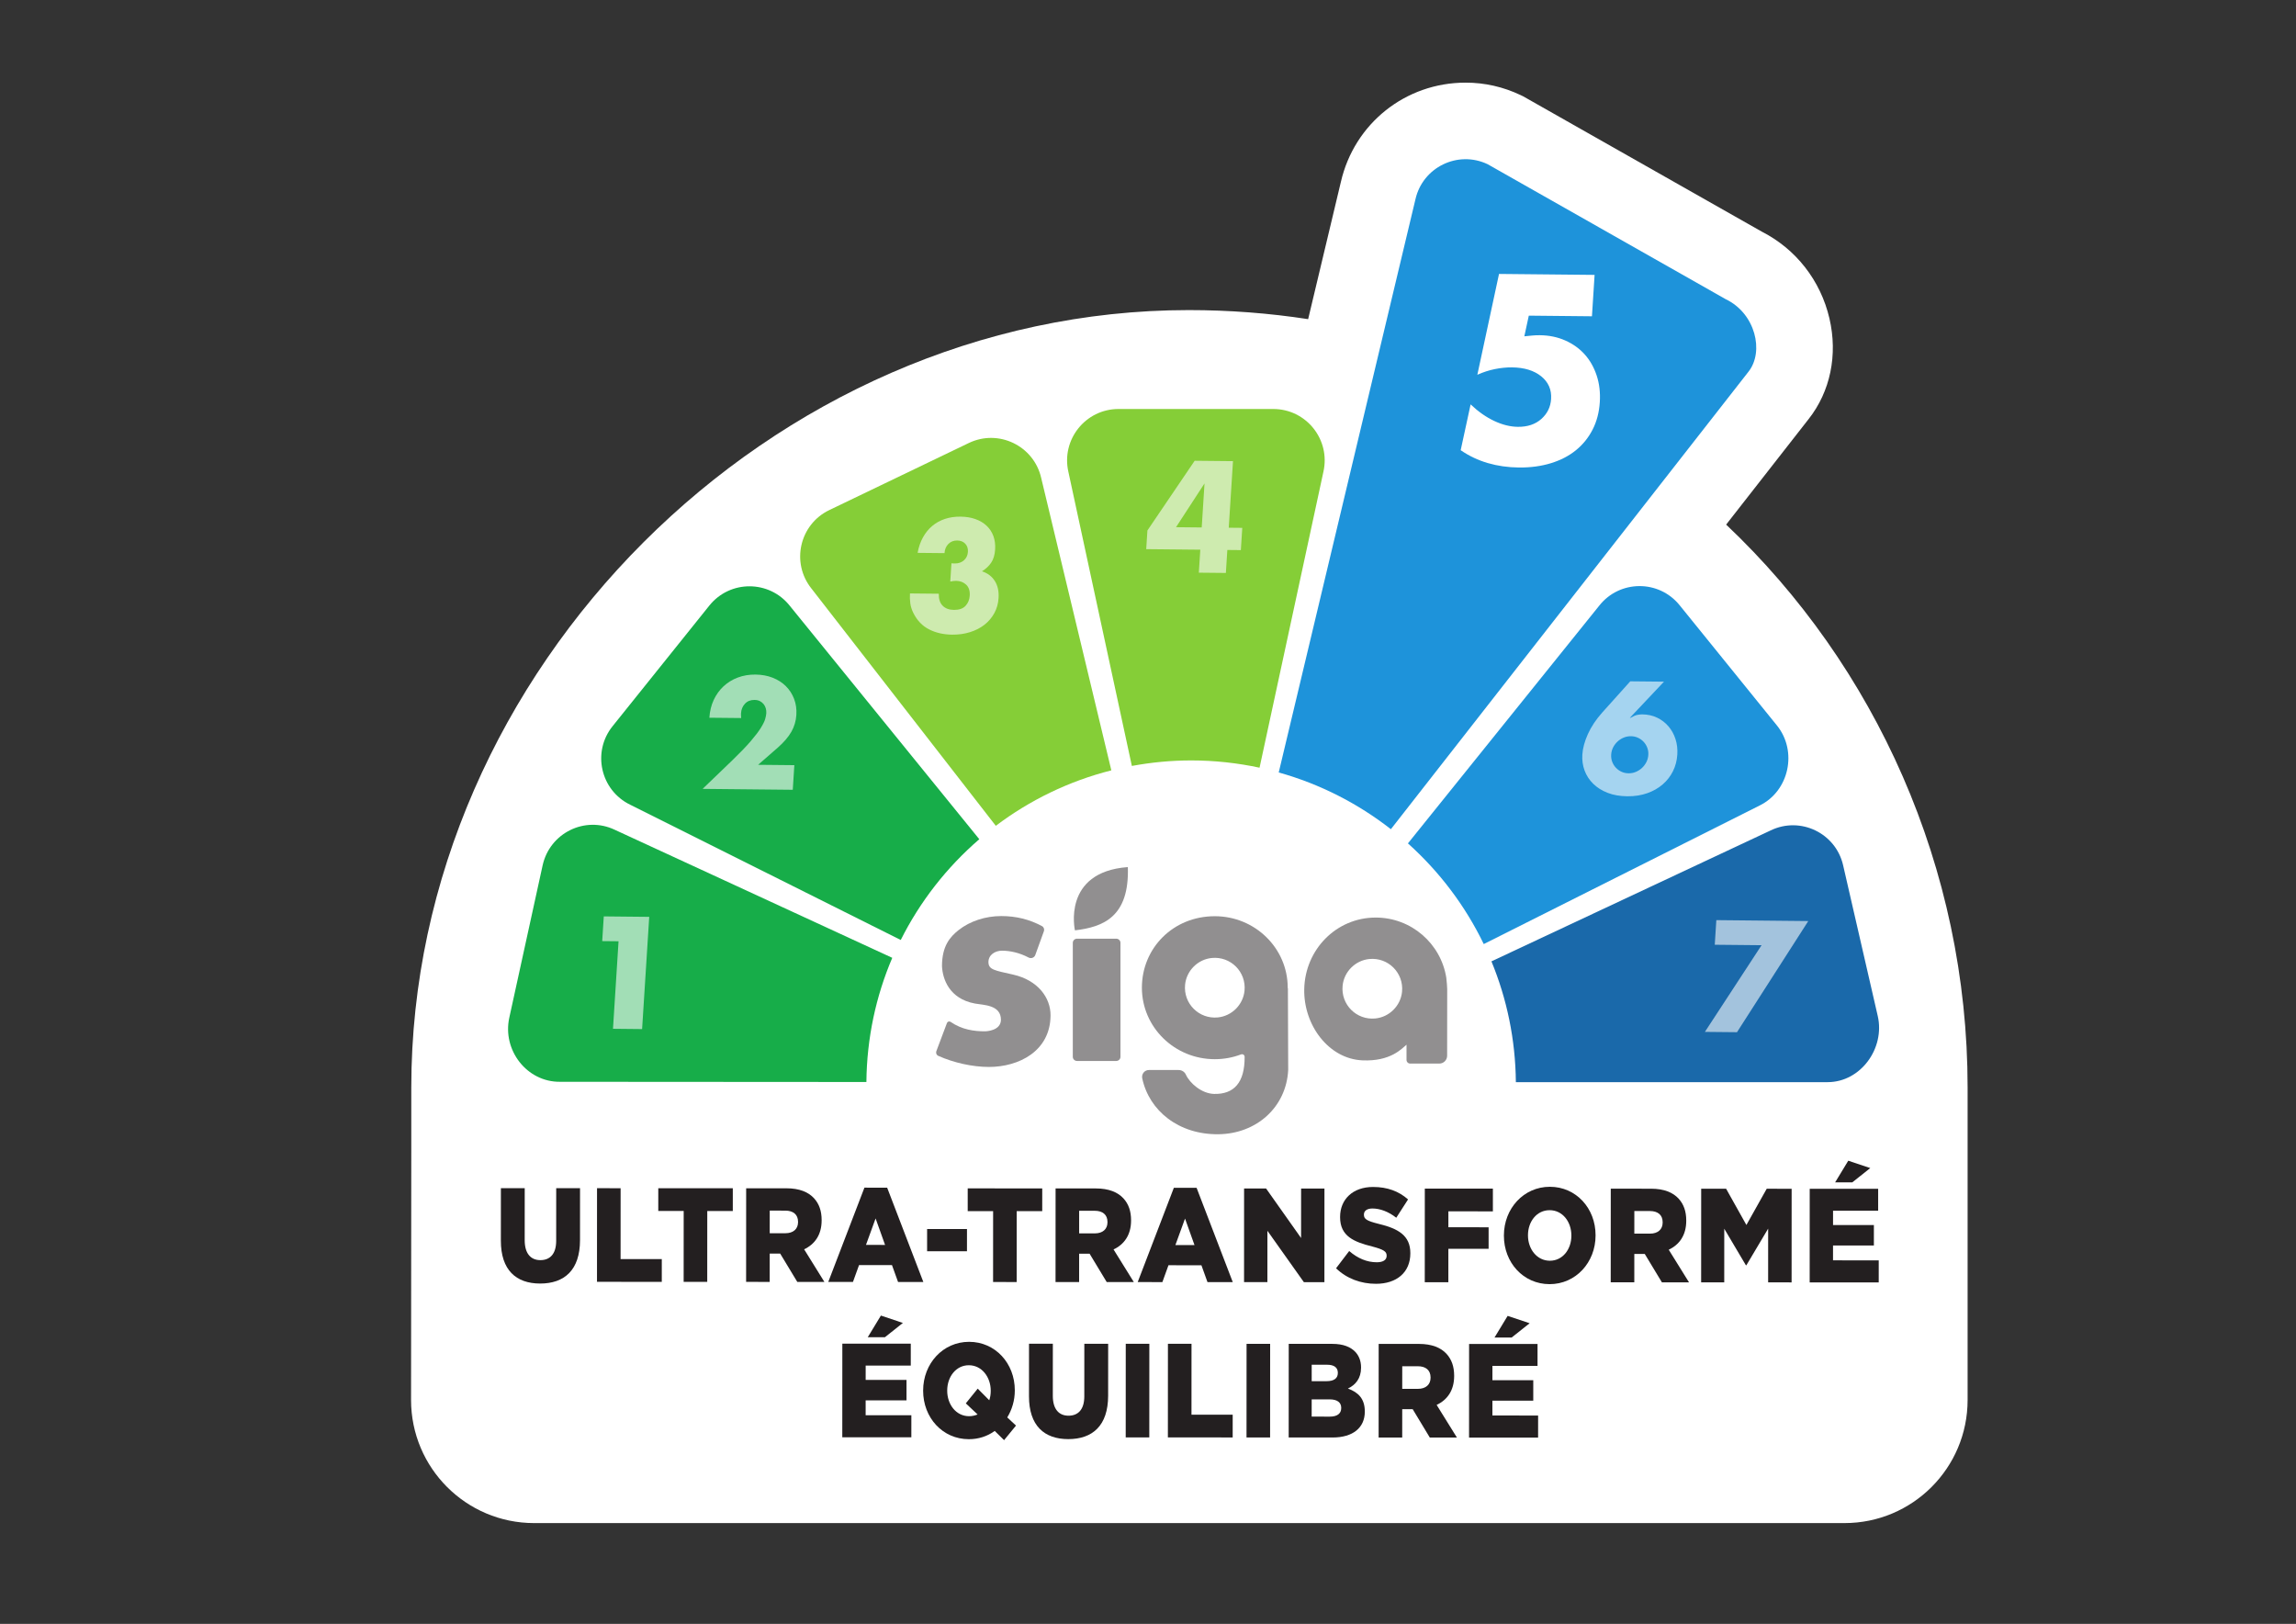 <?xml version="1.0" encoding="UTF-8" standalone="no"?>
<!-- Created with Inkscape (http://www.inkscape.org/) -->

<svg
   version="1.1"
   id="svg2"
   xml:space="preserve"
   width="1587.4"
   height="1122.52"
   viewBox="0 0 1587.4 1122.52"
   sodipodi:docname="VectSigaIndicesQuadri 5.svg"
   inkscape:export-filename="C:\Users\yasmi\Downloads\g14.png"
   inkscape:export-xdpi="245.12"
   inkscape:export-ydpi="245.12"
   inkscape:version="1.1 (c68e22c387, 2021-05-23)"
   xmlns:inkscape="http://www.inkscape.org/namespaces/inkscape"
   xmlns:sodipodi="http://sodipodi.sourceforge.net/DTD/sodipodi-0.dtd"
   xmlns="http://www.w3.org/2000/svg"
   xmlns:svg="http://www.w3.org/2000/svg"><rect x="0" y="0" width="1587.4" height="1122.52" fill="#333333" stroke="none"/><defs
     id="defs6"><clipPath
       clipPathUnits="userSpaceOnUse"
       id="clipPath18"><path
         d="M 0,841.89 H 1190.551 V 0 H 0 Z"
         id="path16" /></clipPath><clipPath
       clipPathUnits="userSpaceOnUse"
       id="clipPath54"><path
         d="m 103.968,676.394 h 13.898 v -17.06 h -13.898 z"
         id="path52" /></clipPath><clipPath
       clipPathUnits="userSpaceOnUse"
       id="clipPath70"><path
         d="m 134.663,699.78 h 13.149 v -17.476 h -13.149 z"
         id="path68" /></clipPath><clipPath
       clipPathUnits="userSpaceOnUse"
       id="clipPath86"><path
         d="m 169.667,708.055 h 14.225 v -16.612 h -14.225 z"
         id="path84" /></clipPath><clipPath
       clipPathUnits="userSpaceOnUse"
       id="clipPath102"><path
         d="m 206.546,699.378 h 12.656 v -17.045 h -12.656 z"
         id="path100" /></clipPath><clipPath
       clipPathUnits="userSpaceOnUse"
       id="clipPath118"><path
         d="m 234.244,675.393 h 14.094 v -17.022 h -14.094 z"
         id="path116" /></clipPath><clipPath
       clipPathUnits="userSpaceOnUse"
       id="clipPath134"><path
         d="m 252.412,640.031 h 15.31 v -16.595 h -15.31 z"
         id="path132" /></clipPath><clipPath
       clipPathUnits="userSpaceOnUse"
       id="clipPath262"><path
         d="m 415.176,699.78 h 13.149 v -17.476 h -13.149 z"
         id="path260" /></clipPath><clipPath
       clipPathUnits="userSpaceOnUse"
       id="clipPath278"><path
         d="m 450.18,708.055 h 14.224 V 691.443 H 450.18 Z"
         id="path276" /></clipPath><clipPath
       clipPathUnits="userSpaceOnUse"
       id="clipPath294"><path
         d="m 487.059,699.378 h 12.655 v -17.045 h -12.655 z"
         id="path292" /></clipPath><clipPath
       clipPathUnits="userSpaceOnUse"
       id="clipPath310"><path
         d="M 514.757,675.393 H 528.85 V 658.371 H 514.757 Z"
         id="path308" /></clipPath><clipPath
       clipPathUnits="userSpaceOnUse"
       id="clipPath326"><path
         d="m 532.924,640.031 h 15.311 v -16.595 h -15.311 z"
         id="path324" /></clipPath><clipPath
       clipPathUnits="userSpaceOnUse"
       id="clipPath394"><path
         d="m 369.609,640.585 h 6.964 v -16.688 h -6.964 z"
         id="path392" /></clipPath><clipPath
       clipPathUnits="userSpaceOnUse"
       id="clipPath450"><path
         d="m 944.993,697.579 h 13.897 v -17.06 h -13.897 z"
         id="path448" /></clipPath><clipPath
       clipPathUnits="userSpaceOnUse"
       id="clipPath466"><path
         d="m 1047.57,720.563 h 12.66 v -17.045 h -12.66 z"
         id="path464" /></clipPath><clipPath
       clipPathUnits="userSpaceOnUse"
       id="clipPath482"><path
         d="m 1093.44,661.216 h 15.31 v -16.595 h -15.31 z"
         id="path480" /></clipPath><clipPath
       clipPathUnits="userSpaceOnUse"
       id="clipPath518"><path
         d="m 1010.69,729.239 h 14.23 v -16.611 h -14.23 z"
         id="path516" /></clipPath><clipPath
       clipPathUnits="userSpaceOnUse"
       id="clipPath534"><path
         d="m 1047.57,720.563 h 12.66 v -17.045 h -12.66 z"
         id="path532" /></clipPath><clipPath
       clipPathUnits="userSpaceOnUse"
       id="clipPath550"><path
         d="m 1075.27,696.577 h 14.09 v -17.022 h -14.09 z"
         id="path548" /></clipPath><clipPath
       clipPathUnits="userSpaceOnUse"
       id="clipPath566"><path
         d="m 930.123,661.769 h 6.964 v -16.688 h -6.964 z"
         id="path564" /></clipPath><clipPath
       clipPathUnits="userSpaceOnUse"
       id="clipPath686"><path
         d="m 134.943,455.219 h 13.15 v -17.476 h -13.15 z"
         id="path684" /></clipPath><clipPath
       clipPathUnits="userSpaceOnUse"
       id="clipPath718"><path
         d="m 104.245,431.833 h 13.898 v -17.06 h -13.898 z"
         id="path716" /></clipPath><clipPath
       clipPathUnits="userSpaceOnUse"
       id="clipPath734"><path
         d="M 252.69,395.47 H 268 v -16.595 h -15.31 z"
         id="path732" /></clipPath><clipPath
       clipPathUnits="userSpaceOnUse"
       id="clipPath762"><path
         d="m 206.825,454.817 h 12.656 v -17.045 h -12.656 z"
         id="path760" /></clipPath><clipPath
       clipPathUnits="userSpaceOnUse"
       id="clipPath778"><path
         d="m 234.524,430.832 h 14.093 V 413.81 h -14.093 z"
         id="path776" /></clipPath><clipPath
       clipPathUnits="userSpaceOnUse"
       id="clipPath794"><path
         d="m 89.376,396.024 h 6.964 v -16.688 h -6.964 z"
         id="path792" /></clipPath><clipPath
       clipPathUnits="userSpaceOnUse"
       id="clipPath922"><path
         d="m 384.775,431.909 h 13.897 v -17.06 h -13.897 z"
         id="path920" /></clipPath><clipPath
       clipPathUnits="userSpaceOnUse"
       id="clipPath938"><path
         d="M 533.219,395.546 H 548.53 V 378.951 H 533.219 Z"
         id="path936" /></clipPath><clipPath
       clipPathUnits="userSpaceOnUse"
       id="clipPath966"><path
         d="m 450.476,463.57 h 14.225 v -16.612 h -14.225 z"
         id="path964" /></clipPath><clipPath
       clipPathUnits="userSpaceOnUse"
       id="clipPath982"><path
         d="m 515.054,430.908 h 14.093 v -17.022 h -14.093 z"
         id="path980" /></clipPath><clipPath
       clipPathUnits="userSpaceOnUse"
       id="clipPath998"><path
         d="m 369.906,396.1 h 6.963 v -16.688 h -6.963 z"
         id="path996" /></clipPath><clipPath
       clipPathUnits="userSpaceOnUse"
       id="clipPath1018"><path
         d="M 415.471,455.295 H 428.62 V 437.819 H 415.471 Z"
         id="path1016" /></clipPath><clipPath
       clipPathUnits="userSpaceOnUse"
       id="clipPath1178"><path
         d="m 665.041,431.774 h 13.897 v -17.06 h -13.897 z"
         id="path1176" /></clipPath><clipPath
       clipPathUnits="userSpaceOnUse"
       id="clipPath1194"><path
         d="m 813.485,395.411 h 15.31 v -16.594 h -15.31 z"
         id="path1192" /></clipPath><clipPath
       clipPathUnits="userSpaceOnUse"
       id="clipPath1214"><path
         d="m 730.742,463.435 h 14.224 v -16.611 h -14.224 z"
         id="path1212" /></clipPath><clipPath
       clipPathUnits="userSpaceOnUse"
       id="clipPath1230"><path
         d="m 650.171,395.965 h 6.964 v -16.688 h -6.964 z"
         id="path1228" /></clipPath><clipPath
       clipPathUnits="userSpaceOnUse"
       id="clipPath1250"><path
         d="m 695.736,455.16 h 13.15 v -17.476 h -13.15 z"
         id="path1248" /></clipPath><clipPath
       clipPathUnits="userSpaceOnUse"
       id="clipPath1270"><path
         d="m 767.619,454.758 h 12.655 v -17.044 h -12.655 z"
         id="path1268" /></clipPath><clipPath
       clipPathUnits="userSpaceOnUse"
       id="clipPath1418"><path
         d="m 1075.29,430.773 h 14.09 v -17.022 h -14.09 z"
         id="path1416" /></clipPath><clipPath
       clipPathUnits="userSpaceOnUse"
       id="clipPath1438"><path
         d="m 945.007,431.774 h 13.897 v -17.06 h -13.897 z"
         id="path1436" /></clipPath><clipPath
       clipPathUnits="userSpaceOnUse"
       id="clipPath1462"><path
         d="m 1010.71,463.435 h 14.22 v -16.611 h -14.22 z"
         id="path1460" /></clipPath><clipPath
       clipPathUnits="userSpaceOnUse"
       id="clipPath1478"><path
         d="m 930.137,395.965 h 6.964 v -16.688 h -6.964 z"
         id="path1476" /></clipPath><clipPath
       clipPathUnits="userSpaceOnUse"
       id="clipPath1498"><path
         d="m 975.702,455.16 h 13.149 v -17.476 h -13.149 z"
         id="path1496" /></clipPath><clipPath
       clipPathUnits="userSpaceOnUse"
       id="clipPath1518"><path
         d="m 1047.58,454.758 h 12.66 v -17.044 h -12.66 z"
         id="path1516" /></clipPath><clipPath
       clipPathUnits="userSpaceOnUse"
       id="clipPath1658"><path
         d="M 767.704,720.563 H 780.36 V 703.518 H 767.704 Z"
         id="path1656" /></clipPath><clipPath
       clipPathUnits="userSpaceOnUse"
       id="clipPath1674"><path
         d="M 813.569,661.216 H 828.88 V 644.621 H 813.569 Z"
         id="path1672" /></clipPath><clipPath
       clipPathUnits="userSpaceOnUse"
       id="clipPath1706"><path
         d="m 730.826,729.239 h 14.225 v -16.611 h -14.225 z"
         id="path1704" /></clipPath><clipPath
       clipPathUnits="userSpaceOnUse"
       id="clipPath1722"><path
         d="m 767.705,720.563 h 12.656 v -17.045 h -12.656 z"
         id="path1720" /></clipPath><clipPath
       clipPathUnits="userSpaceOnUse"
       id="clipPath1738"><path
         d="m 795.404,696.577 h 14.093 v -17.022 h -14.093 z"
         id="path1736" /></clipPath><clipPath
       clipPathUnits="userSpaceOnUse"
       id="clipPath1754"><path
         d="m 650.256,661.769 h 6.964 v -16.688 h -6.964 z"
         id="path1752" /></clipPath><clipPath
       clipPathUnits="userSpaceOnUse"
       id="clipPath1926"><path
         d="m 695.765,721.006 h 13.149 V 703.53 h -13.149 z"
         id="path1924" /></clipPath><clipPath
       clipPathUnits="userSpaceOnUse"
       id="clipPath1952"><path
         d="M 0,841.89 H 1190.551 V 0 H 0 Z"
         id="path1950" /></clipPath></defs><sodipodi:namedview
     id="namedview4"
     pagecolor="#ffffff"
     bordercolor="#111111"
     borderopacity="1"
     inkscape:pageshadow="0"
     inkscape:pageopacity="0"
     inkscape:pagecheckerboard="1"
     showgrid="false"
     inkscape:zoom="0.51780081"
     inkscape:cx="143.87772"
     inkscape:cy="206.64317"
     inkscape:window-width="2400"
     inkscape:window-height="1284"
     inkscape:window-x="-9"
     inkscape:window-y="-9"
     inkscape:window-maximized="1"
     inkscape:current-layer="g14"
     showguides="true"
     inkscape:guide-bbox="true"><sodipodi:guide
       position="802.971,1031.025"
       orientation="1,0"
       id="guide7237" /><sodipodi:guide
       position="-252.635,573.55"
       orientation="0,-1"
       id="guide7239" /></sodipodi:namedview><g
     id="g8"
     inkscape:groupmode="layer"
     inkscape:label="VectSigaIndicesQuadri 1"
     transform="matrix(1.333,0,0,-1.333,0,1122.52)"><g
       id="g12"><g
         id="g14"
         clip-path="url(#clipPath18)"><g
           id="g7131"
           transform="matrix(3.502,0,0,3.502,-983.064,-1020.26)"><g
             id="g896"
             transform="translate(536.364,454.116)"><path
               d="m 0,0 12.209,15.617 c 3.222,4.077 4.349,9.51 3.092,14.904 C 13.99,36.15 10.335,40.82 5.241,43.404 l -35.318,20.024 -0.366,0.175 c -2.571,1.223 -5.31,1.843 -8.141,1.843 -8.91,0 -16.496,-6.05 -18.481,-14.726 l -4.842,-20.296 c -5.753,0.883 -11.658,1.341 -17.686,1.341 -61.777,0 -115.142,-53.282 -115.142,-115.115 v -9.086 l -0.034,-37.19 c 0,-10.068 8.162,-18.229 18.23,-18.229 H 17.533 c 10.068,0 18.23,8.161 18.23,18.229 V -83.35 C 35.763,-50.806 22.072,-20.866 0,0"
               style="fill:#ffffff;fill-opacity:1;fill-rule:nonzero;stroke:none"
               id="path898" /></g><g
             id="g900"
             transform="translate(536.29,487.5)"><path
               d="m 0,0 -35.242,19.98 c -4.415,2.102 -9.638,-0.443 -10.705,-5.214 L -66.19,-70.087 c 6.117,-1.709 11.739,-4.595 16.611,-8.401 L 3.387,-10.737 C 5.735,-7.766 4.417,-2.103 0,0"
               style="fill:#1e93da;fill-opacity:1;fill-rule:nonzero;stroke:none"
               id="path902" /></g><g
             id="g904"
             transform="translate(516.491,484.964)"><path
               d="m 0,0 -9.353,0.094 -0.661,-3.06 c 0.435,0.044 0.83,0.083 1.192,0.117 0.36,0.034 0.731,0.048 1.113,0.044 1.361,-0.013 2.612,-0.272 3.752,-0.776 1.139,-0.505 2.099,-1.191 2.881,-2.061 0.781,-0.87 1.372,-1.911 1.773,-3.122 0.401,-1.211 0.556,-2.53 0.465,-3.958 -0.096,-1.502 -0.45,-2.853 -1.064,-4.053 -0.616,-1.202 -1.44,-2.221 -2.473,-3.061 -1.033,-0.839 -2.27,-1.48 -3.708,-1.921 -1.438,-0.441 -3.018,-0.653 -4.736,-0.637 -1.625,0.017 -3.16,0.235 -4.603,0.657 -1.443,0.421 -2.783,1.055 -4.02,1.906 l 1.471,6.783 c 1.127,-1.07 2.295,-1.889 3.502,-2.455 1.206,-0.566 2.371,-0.855 3.494,-0.866 1.434,-0.015 2.593,0.375 3.481,1.166 0.887,0.791 1.368,1.778 1.443,2.96 0.088,1.378 -0.402,2.498 -1.471,3.358 -1.068,0.861 -2.511,1.3 -4.327,1.319 -0.812,0.007 -1.654,-0.077 -2.526,-0.252 -0.871,-0.176 -1.738,-0.457 -2.599,-0.842 L -13.764,6.271 0.391,6.13 Z"
               style="fill:#ffffff;fill-opacity:1;fill-rule:nonzero;stroke:none"
               id="path906" /></g><g
             id="g908"
             transform="translate(558.82,381.341)"><path
               d="m 0,0 -5.132,22.336 c -1.095,4.767 -6.335,7.28 -10.739,5.15 L -57.216,8.101 c 2.279,-5.521 3.56,-11.558 3.618,-17.888 H -7.414 C -2.523,-9.781 1.095,-4.767 0,0"
               style="fill:#1a69aa;fill-opacity:1;fill-rule:nonzero;stroke:none"
               id="path910" /></g><g
             id="g912"
             transform="translate(425.754,407.529)"><path
               d="m 0,0 -28.068,34.563 c -3.037,3.833 -8.849,3.852 -11.911,0.037 L -54.32,16.725 c -3.06,-3.816 -1.783,-9.486 2.618,-11.62 l 40.067,-20.028 C -8.77,-9.203 -4.798,-4.138 0,0"
               style="fill:#17ad49;fill-opacity:1;fill-rule:nonzero;stroke:none"
               id="path914" /></g><g
             id="g916"><g
               id="g918" /><g
               id="g930"><g
                 clip-path="url(#clipPath922)"
                 opacity="0.6"
                 id="g928"><g
                   transform="translate(398.129,414.849)"
                   id="g926"><path
                     d="m 0,0 -13.354,0.134 4.386,4.218 c 1.156,1.116 2.069,2.062 2.735,2.839 0.666,0.777 1.166,1.435 1.501,1.974 0.335,0.537 0.549,0.975 0.644,1.311 0.095,0.336 0.15,0.621 0.165,0.855 0.016,0.249 -0.01,0.491 -0.075,0.727 -0.065,0.234 -0.174,0.444 -0.323,0.629 -0.15,0.183 -0.334,0.333 -0.555,0.445 -0.221,0.111 -0.484,0.17 -0.793,0.172 -0.586,0.006 -1.057,-0.18 -1.411,-0.557 -0.355,-0.377 -0.55,-0.851 -0.586,-1.422 -0.01,-0.161 -0.003,-0.395 0.021,-0.703 l -4.708,0.047 c 0.062,0.966 0.276,1.842 0.641,2.63 0.366,0.787 0.853,1.463 1.461,2.028 0.609,0.565 1.314,0.997 2.119,1.297 0.804,0.3 1.676,0.444 2.614,0.436 0.924,-0.01 1.77,-0.164 2.536,-0.465 0.766,-0.301 1.419,-0.717 1.956,-1.25 0.539,-0.533 0.946,-1.162 1.222,-1.891 C 0.474,12.727 0.585,11.938 0.53,11.089 0.473,10.181 0.225,9.346 -0.213,8.581 -0.65,7.816 -1.32,7.035 -2.223,6.239 L -5.136,3.698 0.232,3.645 Z"
                     style="fill:#ffffff;fill-opacity:1;fill-rule:nonzero;stroke:none"
                     id="path924" /></g></g></g></g><g
             id="g932"><g
               id="g934" /><g
               id="g946"><g
                 clip-path="url(#clipPath938)"
                 opacity="0.6"
                 id="g944"><g
                   transform="translate(541.61,391.832)"
                   id="g942"><path
                     d="M 0,0 -6.931,0.069 -6.698,3.714 6.92,3.578 -3.639,-12.881 l -4.752,0.047 z"
                     style="fill:#ffffff;fill-opacity:1;fill-rule:nonzero;stroke:none"
                     id="path940" /></g></g></g></g><g
             id="g948"
             transform="translate(412.864,389.964)"><path
               d="m 0,0 -41.095,18.959 c -4.422,2.105 -9.64,-0.473 -10.693,-5.283 L -56.72,-8.865 c -1.053,-4.812 2.605,-9.531 7.496,-9.492 l 45.392,-0.029 C -3.769,-11.865 -2.414,-5.653 0,0"
               style="fill:#17ad49;fill-opacity:1;fill-rule:nonzero;stroke:none"
               id="path950" /></g><g
             id="g952"
             transform="translate(543.886,424.373)"><path
               d="m 0,0 -14.419,17.812 c -3.077,3.802 -8.889,3.759 -11.91,-0.088 L -54.65,-17.463 c 4.648,-4.169 8.483,-9.225 11.229,-14.909 l 40.854,20.515 C 1.824,-9.704 3.077,-3.802 0,0"
               style="fill:#1e93da;fill-opacity:1;fill-rule:nonzero;stroke:none"
               id="path954" /></g><g
             id="g956"
             transform="translate(448.348,418.379)"><path
               d="m 0,0 c 2.852,0.527 5.787,0.816 8.791,0.816 3.473,0 6.857,-0.377 10.122,-1.076 l 9.454,43.804 c 1.09,4.769 -2.533,9.312 -7.424,9.312 H -1.974 c -4.891,0 -8.514,-4.543 -7.425,-9.312 z"
               style="fill:#85ce37;fill-opacity:1;fill-rule:nonzero;stroke:none"
               id="path958" /></g><g
             id="g960"><g
               id="g962" /><g
               id="g974"><g
                 clip-path="url(#clipPath966)"
                 opacity="0.6"
                 id="g972"><g
                   transform="translate(458.695,453.694)"
                   id="g970"><path
                     d="M 0,0 0.415,6.521 -3.807,0.038 Z m 4.004,-0.04 2.002,-0.02 -0.21,-3.293 -2.002,0.02 -0.217,-3.403 -4.004,0.04 0.217,3.403 -8.009,0.08 0.177,2.767 6.997,10.321 5.677,-0.057 z"
                     style="fill:#ffffff;fill-opacity:1;fill-rule:nonzero;stroke:none"
                     id="path968" /></g></g></g></g><g
             id="g976"><g
               id="g978" /><g
               id="g990"><g
                 clip-path="url(#clipPath982)"
                 opacity="0.6"
                 id="g988"><g
                   transform="translate(519.338,420.062)"
                   id="g986"><path
                     d="m 0,0 c -0.024,-0.381 0.025,-0.736 0.152,-1.067 0.125,-0.33 0.305,-0.621 0.538,-0.872 0.234,-0.253 0.511,-0.453 0.831,-0.602 0.322,-0.15 0.672,-0.227 1.054,-0.23 0.381,-0.004 0.741,0.065 1.08,0.208 0.34,0.143 0.642,0.337 0.907,0.584 0.265,0.247 0.482,0.534 0.65,0.861 C 5.379,-0.79 5.476,-0.436 5.5,-0.055 5.524,0.325 5.473,0.682 5.347,1.013 5.222,1.343 5.042,1.634 4.809,1.885 4.574,2.137 4.298,2.337 3.978,2.486 3.656,2.637 3.306,2.714 2.925,2.718 2.543,2.722 2.183,2.651 1.844,2.508 1.504,2.365 1.201,2.17 0.937,1.924 0.672,1.678 0.455,1.391 0.287,1.063 0.119,0.735 0.024,0.38 0,0 M 7.82,10.797 2.768,5.442 2.855,5.441 C 3.282,5.687 3.629,5.833 3.896,5.882 4.163,5.931 4.399,5.954 4.605,5.952 5.412,5.943 6.143,5.782 6.798,5.469 7.453,5.154 8.013,4.728 8.477,4.188 8.942,3.648 9.291,3.02 9.523,2.3 9.757,1.58 9.847,0.81 9.795,-0.01 9.738,-0.889 9.525,-1.702 9.155,-2.453 8.784,-3.204 8.276,-3.857 7.632,-4.415 6.987,-4.973 6.223,-5.408 5.337,-5.721 4.451,-6.034 3.465,-6.186 2.38,-6.175 c -1.1,0.011 -2.072,0.182 -2.917,0.513 -0.845,0.33 -1.555,0.776 -2.127,1.339 -0.573,0.562 -0.998,1.215 -1.274,1.957 -0.276,0.742 -0.386,1.531 -0.333,2.365 0.059,0.937 0.333,1.948 0.82,3.035 0.488,1.085 1.197,2.152 2.13,3.196 l 4.147,4.617 z"
                     style="fill:#ffffff;fill-opacity:1;fill-rule:nonzero;stroke:none"
                     id="path984" /></g></g></g></g><g
             id="g992"><g
               id="g994" /><g
               id="g1006"><g
                 clip-path="url(#clipPath998)"
                 opacity="0.6"
                 id="g1004"><g
                   transform="translate(372.325,392.416)"
                   id="g1002"><path
                     d="m 0,0 -2.42,0.024 0.232,3.66 6.732,-0.068 -1.055,-16.62 -4.311,0.044 z"
                     style="fill:#ffffff;fill-opacity:1;fill-rule:nonzero;stroke:none"
                     id="path1000" /></g></g></g></g><g
             id="g1008"
             transform="translate(445.309,417.726)"><path
               d="m 0,0 -10.387,43.294 c -1.084,4.769 -6.318,7.296 -10.726,5.177 l -20.655,-9.928 c -4.408,-2.119 -5.705,-7.785 -2.657,-11.61 L -17.111,-8.214 C -12.084,-4.42 -6.29,-1.591 0,0"
               style="fill:#85ce37;fill-opacity:1;fill-rule:nonzero;stroke:none"
               id="path1010" /></g><g
             id="g1012"><g
               id="g1014" /><g
               id="g1026"><g
                 clip-path="url(#clipPath1018)"
                 opacity="0.6"
                 id="g1024"><g
                   transform="translate(421.627,448.388)"
                   id="g1022"><path
                     d="m 0,0 c 0.116,-0.016 0.214,-0.023 0.295,-0.025 0.08,0 0.15,-10e-4 0.209,-0.002 0.542,-0.005 0.993,0.151 1.351,0.47 C 2.213,0.761 2.408,1.177 2.44,1.689 2.473,2.187 2.34,2.591 2.044,2.9 1.748,3.212 1.352,3.369 0.853,3.375 0.325,3.38 -0.111,3.209 -0.456,2.86 -0.802,2.512 -0.992,2.061 -1.027,1.504 l -3.983,0.04 c 0.157,0.862 0.424,1.628 0.796,2.299 0.373,0.67 0.83,1.233 1.373,1.688 0.543,0.456 1.166,0.801 1.872,1.036 0.704,0.236 1.475,0.348 2.312,0.339 C 2.163,6.898 2.9,6.777 3.554,6.544 4.206,6.311 4.758,5.983 5.208,5.561 5.657,5.139 5.992,4.631 6.212,4.035 6.43,3.439 6.517,2.776 6.47,2.045 6.42,1.254 6.228,0.607 5.896,0.105 5.562,-0.396 5.105,-0.828 4.524,-1.187 5.358,-1.46 5.992,-1.939 6.426,-2.623 6.859,-3.309 7.044,-4.149 6.98,-5.145 6.929,-5.965 6.72,-6.71 6.354,-7.379 5.988,-8.05 5.5,-8.623 4.891,-9.1 4.28,-9.578 3.567,-9.943 2.751,-10.199 1.936,-10.455 1.05,-10.578 0.097,-10.568 c -1.276,0.013 -2.411,0.273 -3.407,0.781 -0.995,0.508 -1.765,1.307 -2.313,2.396 -0.247,0.485 -0.404,0.97 -0.468,1.454 -0.065,0.484 -0.082,0.975 -0.05,1.472 l 4.269,-0.043 c -0.021,-0.775 0.169,-1.367 0.569,-1.773 0.4,-0.407 0.958,-0.615 1.677,-0.621 0.763,-0.008 1.334,0.191 1.712,0.598 0.378,0.406 0.586,0.909 0.624,1.509 0.046,0.717 -0.133,1.262 -0.534,1.632 C 1.773,-2.794 1.279,-2.605 0.692,-2.6 0.546,-2.598 0.406,-2.607 0.272,-2.628 0.139,-2.648 -0.009,-2.673 -0.172,-2.701 Z"
                     style="fill:#ffffff;fill-opacity:1;fill-rule:nonzero;stroke:none"
                     id="path1020" /></g></g></g></g><g
             id="g1028"
             transform="translate(461.085,381.14)"><path
               d="m 0,0 c -2.797,-0.277 -5.129,2.054 -4.853,4.852 0.206,2.07 1.88,3.744 3.95,3.949 C 1.894,9.078 4.226,6.746 3.949,3.949 3.744,1.879 2.07,0.205 0,0 m 10.374,4.333 h -0.029 c 0,0.022 0.002,0.045 0.002,0.067 0,5.847 -4.835,10.586 -10.799,10.586 -6.192,0 -10.798,-4.739 -10.798,-10.586 0,-5.846 4.834,-10.586 10.798,-10.586 1.372,0 2.683,0.253 3.891,0.711 0.255,0.097 0.527,-0.09 0.526,-0.363 0.027,-3.836 -1.595,-5.556 -4.515,-5.49 -1.81,0.04 -3.588,1.544 -4.196,2.873 -0.189,0.412 -0.609,0.667 -1.062,0.667 h -4.405 c -0.649,0 -1.12,-0.601 -0.985,-1.235 1.022,-4.798 5.406,-8.349 11.297,-8.275 5.641,0.07 10.031,4.011 10.319,9.504 0.001,0.004 0.001,0.008 0.001,0.012 z"
               style="fill:#918f90;fill-opacity:1;fill-rule:nonzero;stroke:none"
               id="path1030" /></g><g
             id="g1032"
             transform="translate(446.027,374.69)"><path
               d="m 0,0 h -5.792 c -0.35,0 -0.633,0.274 -0.633,0.612 v 16.886 c 0,0.338 0.283,0.612 0.633,0.612 H 0 c 0.35,0 0.633,-0.274 0.633,-0.612 V 0.612 C 0.633,0.274 0.35,0 0,0"
               style="fill:#918f90;fill-opacity:1;fill-rule:nonzero;stroke:none"
               id="path1034" /></g><g
             id="g1036"
             transform="translate(439.917,394.033)"><path
               d="M 0,0 C 0,0 -1.955,8.644 7.838,9.369 8.077,2.02 4.228,0.495 0,0"
               style="fill:#918f90;fill-opacity:1;fill-rule:nonzero;stroke:none"
               id="path1038" /></g><g
             id="g1040"
             transform="translate(429.005,396.149)"><path
               d="M 0,0 C 2.195,0 4.176,-0.488 6.032,-1.489 6.303,-1.635 6.419,-1.96 6.315,-2.246 L 5.039,-5.771 C 4.894,-6.171 4.424,-6.34 4.045,-6.14 c -1.341,0.707 -2.729,1.011 -3.942,1.011 -1.031,0 -2.001,-0.623 -2.001,-1.687 0.013,-1.142 0.929,-1.233 3.674,-1.857 3.636,-0.827 5.548,-3.406 5.524,-6.055 -0.035,-5.307 -4.732,-7.616 -9.128,-7.616 -2.423,0 -5.223,0.621 -7.503,1.646 -0.263,0.118 -0.383,0.421 -0.283,0.687 l 1.571,4.171 c 0.081,0.217 0.349,0.305 0.541,0.171 1.681,-1.167 3.517,-1.399 5.064,-1.399 0.249,0 2.354,0.089 2.392,1.688 0.009,2.252 -2.571,2.187 -3.867,2.428 -3.795,0.708 -4.777,3.64 -4.864,5.534 0,2.987 1.184,4.333 2.473,5.351 C -4.641,-0.754 -2.343,0 0,0"
               style="fill:#918f90;fill-opacity:1;fill-rule:nonzero;stroke:none"
               id="path1042" /></g><g
             id="g1044"
             transform="translate(488.363,384.935)"><path
               d="m 0,0 c -0.205,-2.07 -1.879,-3.744 -3.949,-3.949 -2.798,-0.278 -5.129,2.053 -4.852,4.851 0.205,2.071 1.879,3.744 3.949,3.95 C -2.055,5.129 0.277,2.797 0,0 m 6.555,2.085 c -0.805,5.049 -5.178,8.907 -10.452,8.907 -5.847,0 -10.464,-4.741 -10.587,-10.587 -0.112,-5.332 3.605,-10.327 8.599,-10.557 4.188,-0.193 5.856,1.748 6.549,2.315 v -2.247 c 0,-0.302 0.245,-0.547 0.547,-0.547 h 4.305 c 0.642,0 1.162,0.519 1.163,1.16 0.003,2.809 0.01,9.756 0.01,9.876 0,0.151 -0.07,1.277 -0.134,1.68"
               style="fill:#918f90;fill-opacity:1;fill-rule:nonzero;stroke:none"
               id="path1046" /></g><g
             id="g1048"
             transform="translate(354.896,348.073)"><path
               d="M 0,0 0.004,7.783 3.533,7.781 3.529,0.077 c 0,-2.001 0.917,-2.951 2.322,-2.952 1.422,-10e-4 2.34,0.91 2.341,2.851 L 8.196,7.779 11.726,7.778 11.722,0.094 C 11.72,-4.363 9.396,-6.343 5.813,-6.341 2.248,-6.339 -0.002,-4.338 0,0"
               style="fill:#231f20;fill-opacity:1;fill-rule:nonzero;stroke:none"
               id="path1050" /></g><g
             id="g1052"
             transform="translate(369.138,355.85)"><path
               d="m 0,0 3.493,-0.001 -0.005,-10.497 6.104,-0.003 -0.001,-3.367 -9.597,0.004 z"
               style="fill:#231f20;fill-opacity:1;fill-rule:nonzero;stroke:none"
               id="path1054" /></g><g
             id="g1056"
             transform="translate(381.972,352.477)"><path
               d="M 0,0 -3.763,0.002 -3.762,3.369 7.275,3.364 7.274,-0.003 3.493,-0.002 3.488,-10.499 l -3.493,0.002 z"
               style="fill:#231f20;fill-opacity:1;fill-rule:nonzero;stroke:none"
               id="path1058" /></g><g
             id="g1060"
             transform="translate(397.037,349.182)"><path
               d="m 0,0 c 1.17,0 1.873,0.634 1.874,1.644 v 0.04 c 0,1.108 -0.738,1.663 -1.89,1.664 L -2.321,3.349 -2.323,0.002 Z M -5.812,6.658 0.147,6.655 C 2.074,6.654 3.406,6.099 4.251,5.168 4.99,4.355 5.368,3.306 5.367,1.938 V 1.899 C 5.366,-0.24 4.339,-1.646 2.772,-2.378 l 3.005,-4.834 -4.015,0.002 -2.537,4.2 -1.549,10e-4 -0.002,-4.199 -3.493,0.002 z"
               style="fill:#231f20;fill-opacity:1;fill-rule:nonzero;stroke:none"
               id="path1062" /></g><g
             id="g1064"
             transform="translate(411.797,347.452)"><path
               d="M 0,0 -1.402,3.922 -2.827,0.001 Z M -3.057,8.479 0.31,8.477 5.669,-5.489 l -3.745,0.002 -0.899,2.496 -4.88,0.002 -0.901,-2.495 -3.655,0.002 z"
               style="fill:#231f20;fill-opacity:1;fill-rule:nonzero;stroke:none"
               id="path1066" /></g><g
             id="g1068"
             transform="translate(418.024,349.806)"><path
               d="M 0,0 5.906,-0.003 5.904,-3.291 -0.001,-3.288 Z"
               style="fill:#231f20;fill-opacity:1;fill-rule:nonzero;stroke:none"
               id="path1070" /></g><g
             id="g1072"
             transform="translate(427.8,352.455)"><path
               d="M 0,0 -3.763,0.002 -3.762,3.369 7.275,3.364 7.274,-0.003 3.493,-0.002 3.488,-10.499 l -3.493,0.002 z"
               style="fill:#231f20;fill-opacity:1;fill-rule:nonzero;stroke:none"
               id="path1074" /></g><g
             id="g1076"
             transform="translate(442.864,349.16)"><path
               d="m 0,0 c 1.17,0 1.873,0.633 1.874,1.643 v 0.04 c 0,1.109 -0.738,1.664 -1.89,1.665 L -2.321,3.349 -2.323,0.001 Z M -5.812,6.658 0.147,6.655 C 2.074,6.654 3.406,6.099 4.251,5.168 4.99,4.354 5.368,3.306 5.367,1.938 V 1.899 C 5.366,-0.24 4.339,-1.646 2.772,-2.378 l 3.005,-4.834 -4.015,0.002 -2.537,4.2 h -1.549 l -0.002,-4.198 -3.493,0.002 z"
               style="fill:#231f20;fill-opacity:1;fill-rule:nonzero;stroke:none"
               id="path1078" /></g><g
             id="g1080"
             transform="translate(457.625,347.431)"><path
               d="M 0,0 -1.403,3.922 -2.827,0.001 Z M -3.057,8.479 0.31,8.477 5.669,-5.489 l -3.745,0.002 -0.899,2.496 -4.879,0.002 -0.902,-2.495 -3.655,0.002 z"
               style="fill:#231f20;fill-opacity:1;fill-rule:nonzero;stroke:none"
               id="path1082" /></g><g
             id="g1084"
             transform="translate(464.97,355.805)"><path
               d="m 0,0 3.259,-0.001 5.182,-7.331 0.004,7.328 3.457,-0.002 -0.006,-13.864 -3.043,0.002 -5.399,7.608 -0.003,-7.605 -3.457,10e-4 z"
               style="fill:#231f20;fill-opacity:1;fill-rule:nonzero;stroke:none"
               id="path1086" /></g><g
             id="g1088"
             transform="translate(478.591,343.994)"><path
               d="M 0,0 1.946,2.554 C 3.206,1.464 4.574,0.889 6.032,0.889 6.986,0.888 7.491,1.244 7.491,1.839 V 1.878 C 7.492,2.473 7.078,2.77 5.35,3.226 2.667,3.9 0.597,4.733 0.598,7.565 v 0.039 c 0.001,2.576 1.857,4.436 4.881,4.435 2.143,-10e-4 3.817,-0.636 5.185,-1.844 L 8.917,7.482 C 7.765,8.394 6.504,8.851 5.388,8.851 4.542,8.851 4.127,8.475 4.127,7.96 V 7.921 c 0,-0.634 0.432,-0.912 2.196,-1.349 2.881,-0.694 4.68,-1.725 4.679,-4.319 V 2.213 C 11.001,-0.619 8.966,-2.302 5.905,-2.301 3.672,-2.3 1.566,-1.526 0,0"
               style="fill:#231f20;fill-opacity:1;fill-rule:nonzero;stroke:none"
               id="path1090" /></g><g
             id="g1092"
             transform="translate(491.736,355.792)"><path
               d="m 0,0 10.083,-0.005 -10e-4,-3.367 -6.59,0.004 -0.002,-2.358 5.96,-0.003 -10e-4,-3.188 -5.96,0.003 -0.002,-4.951 -3.493,10e-4 z"
               style="fill:#231f20;fill-opacity:1;fill-rule:nonzero;stroke:none"
               id="path1094" /></g><g
             id="g1096"
             transform="translate(513.443,348.811)"><path
               d="M 0,0 V 0.039 C 0.001,2.06 -1.294,3.783 -3.221,3.784 -5.147,3.785 -6.427,2.082 -6.428,0.082 v -0.04 c -0.001,-2 1.313,-3.743 3.24,-3.744 C -1.28,-3.703 -0.001,-2.001 0,0 m -9.993,0.005 v 0.039 c 0.002,3.981 2.92,7.208 6.809,7.206 C 0.706,7.249 3.585,4.059 3.583,0.077 V 0.038 c -0.002,-3.981 -2.92,-7.208 -6.81,-7.207 -3.889,0.002 -6.768,3.192 -6.766,7.174"
               style="fill:#231f20;fill-opacity:1;fill-rule:nonzero;stroke:none"
               id="path1098" /></g><g
             id="g1100"
             transform="translate(525.089,349.122)"><path
               d="m 0,0 c 1.17,-0.001 1.873,0.633 1.874,1.643 v 0.04 c 0,1.108 -0.738,1.664 -1.89,1.664 L -2.321,3.348 -2.323,0.001 Z M -5.812,6.657 0.147,6.654 C 2.074,6.653 3.406,6.099 4.251,5.167 4.99,4.354 5.368,3.305 5.367,1.938 V 1.898 C 5.366,-0.24 4.339,-1.646 2.772,-2.379 l 3.005,-4.833 -4.015,10e-4 -2.537,4.2 -1.549,0.001 -0.002,-4.199 -3.493,0.002 z"
               style="fill:#231f20;fill-opacity:1;fill-rule:nonzero;stroke:none"
               id="path1102" /></g><g
             id="g1104"
             transform="translate(532.668,355.774)"><path
               d="m 0,0 3.691,-0.002 3.005,-5.369 3.009,5.366 3.691,-0.002 -0.006,-13.864 -3.475,0.002 0.003,7.962 -3.225,-5.426 H 6.621 l -3.203,5.409 -0.003,-7.942 -3.421,0.002 z"
               style="fill:#231f20;fill-opacity:1;fill-rule:nonzero;stroke:none"
               id="path1106" /></g><g
             id="g1108"
             transform="translate(554.452,359.922)"><path
               d="m 0,0 3.258,-1.091 -2.666,-2.118 -2.538,0.002 z m -5.71,-4.156 10.137,-0.005 -10e-4,-3.248 -6.68,0.003 -10e-4,-2.119 6.049,-0.003 -10e-4,-3.031 -6.05,0.003 -10e-4,-2.198 6.77,-0.004 -10e-4,-3.267 -10.227,0.004 z"
               style="fill:#231f20;fill-opacity:1;fill-rule:nonzero;stroke:none"
               id="path1110" /></g><g
             id="g1112"
             transform="translate(411.179,336.989)"><path
               d="m 0,0 3.258,-1.091 -2.665,-2.118 -2.539,0.002 z m -5.71,-4.156 10.137,-0.005 -10e-4,-3.248 -6.68,0.003 -10e-4,-2.119 6.049,-0.003 -10e-4,-3.03 -6.05,0.002 -10e-4,-2.199 6.77,-0.003 -0.002,-3.267 -10.227,0.004 z"
               style="fill:#231f20;fill-opacity:1;fill-rule:nonzero;stroke:none"
               id="path1114" /></g><g
             id="g1116"
             transform="translate(425.501,322.346)"><path
               d="M 0,0 -1.746,1.645 0.02,3.823 1.729,2.1 c 0.145,0.435 0.217,0.891 0.217,1.385 v 0.04 c 0.001,2 -1.312,3.763 -3.239,3.764 C -3.219,7.29 -4.499,5.549 -4.5,3.548 V 3.509 c -0.001,-2.001 1.294,-3.765 3.239,-3.766 0.45,0 0.883,0.1 1.261,0.257 M 3.923,-3.804 2.538,-2.438 C 1.457,-3.229 0.142,-3.664 -1.298,-3.663 -5.187,-3.661 -8.067,-0.472 -8.065,3.51 v 0.04 c 0.002,3.98 2.92,7.208 6.81,7.206 3.889,-0.002 6.768,-3.193 6.766,-7.173 v -0.04 c 0,-1.465 -0.415,-2.832 -1.118,-3.98 l 1.296,-1.209 z"
               style="fill:#231f20;fill-opacity:1;fill-rule:nonzero;stroke:none"
               id="path1118" /></g><g
             id="g1120"
             transform="translate(433.113,325.036)"><path
               d="M 0,0 0.004,7.784 3.533,7.782 3.529,0.077 c -10e-4,-2 0.917,-2.95 2.322,-2.951 1.422,-10e-4 2.34,0.91 2.341,2.851 L 8.196,7.78 11.726,7.778 11.722,0.094 C 11.72,-4.363 9.396,-6.343 5.813,-6.341 2.248,-6.339 -0.002,-4.337 0,0"
               style="fill:#231f20;fill-opacity:1;fill-rule:nonzero;stroke:none"
               id="path1122" /></g><g
             id="g1124"
             transform="translate(447.445,332.813)"><path
               d="m 0,0 3.493,-0.002 -0.007,-13.864 -3.493,0.002 z"
               style="fill:#231f20;fill-opacity:1;fill-rule:nonzero;stroke:none"
               id="path1126" /></g><g
             id="g1128"
             transform="translate(453.691,332.811)"><path
               d="m 0,0 3.493,-0.002 -0.005,-10.497 6.104,-0.003 -0.002,-3.367 -9.597,0.005 z"
               style="fill:#231f20;fill-opacity:1;fill-rule:nonzero;stroke:none"
               id="path1130" /></g><g
             id="g1132"
             transform="translate(465.337,332.805)"><path
               d="m 0,0 3.493,-0.002 -0.007,-13.863 -3.493,10e-4 z"
               style="fill:#231f20;fill-opacity:1;fill-rule:nonzero;stroke:none"
               id="path1134" /></g><g
             id="g1136"
             transform="translate(478.855,328.521)"><path
               d="m 0,0 c 0,0.772 -0.558,1.188 -1.584,1.188 l -2.287,0.001 -10e-4,-2.435 2.196,-0.001 C -0.613,-1.247 0,-0.852 0,-0.04 Z m -1.208,-3.941 -2.665,0.002 -0.002,-2.555 2.701,-0.002 c 1.08,0 1.675,0.455 1.675,1.267 v 0.04 c 0,0.752 -0.539,1.248 -1.709,1.248 M -7.272,4.281 -0.809,4.278 C 0.776,4.277 1.892,3.841 2.63,3.049 3.134,2.475 3.439,1.741 3.439,0.79 V 0.751 C 3.438,-0.854 2.61,-1.804 1.493,-2.338 3.023,-2.894 3.995,-3.844 3.994,-5.726 v -0.04 C 3.993,-8.142 2.228,-9.587 -0.779,-9.586 l -6.5,0.003 z"
               style="fill:#231f20;fill-opacity:1;fill-rule:nonzero;stroke:none"
               id="path1138" /></g><g
             id="g1140"
             transform="translate(490.715,326.139)"><path
               d="m 0,0 c 1.17,-0.001 1.873,0.633 1.874,1.643 v 0.04 c 0,1.108 -0.738,1.663 -1.89,1.664 L -2.321,3.348 -2.323,0.001 Z M -5.812,6.657 0.147,6.654 C 2.074,6.653 3.406,6.098 4.251,5.167 4.989,4.354 5.367,3.305 5.367,1.937 V 1.898 C 5.366,-0.241 4.339,-1.646 2.772,-2.378 l 3.004,-4.835 -4.015,0.002 -2.537,4.2 -1.548,0.001 -0.002,-4.199 -3.493,0.002 z"
               style="fill:#231f20;fill-opacity:1;fill-rule:nonzero;stroke:none"
               id="path1142" /></g><g
             id="g1144"
             transform="translate(504.005,336.945)"><path
               d="m 0,0 3.258,-1.091 -2.666,-2.117 -2.538,0.001 z m -5.71,-4.156 10.137,-0.005 -10e-4,-3.248 -6.68,0.004 -10e-4,-2.12 6.049,-0.003 -10e-4,-3.03 -6.05,0.003 -10e-4,-2.199 6.77,-0.003 -0.002,-3.267 -10.227,0.003 z"
               style="fill:#231f20;fill-opacity:1;fill-rule:nonzero;stroke:none"
               id="path1146" /></g></g></g></g></g></svg>
